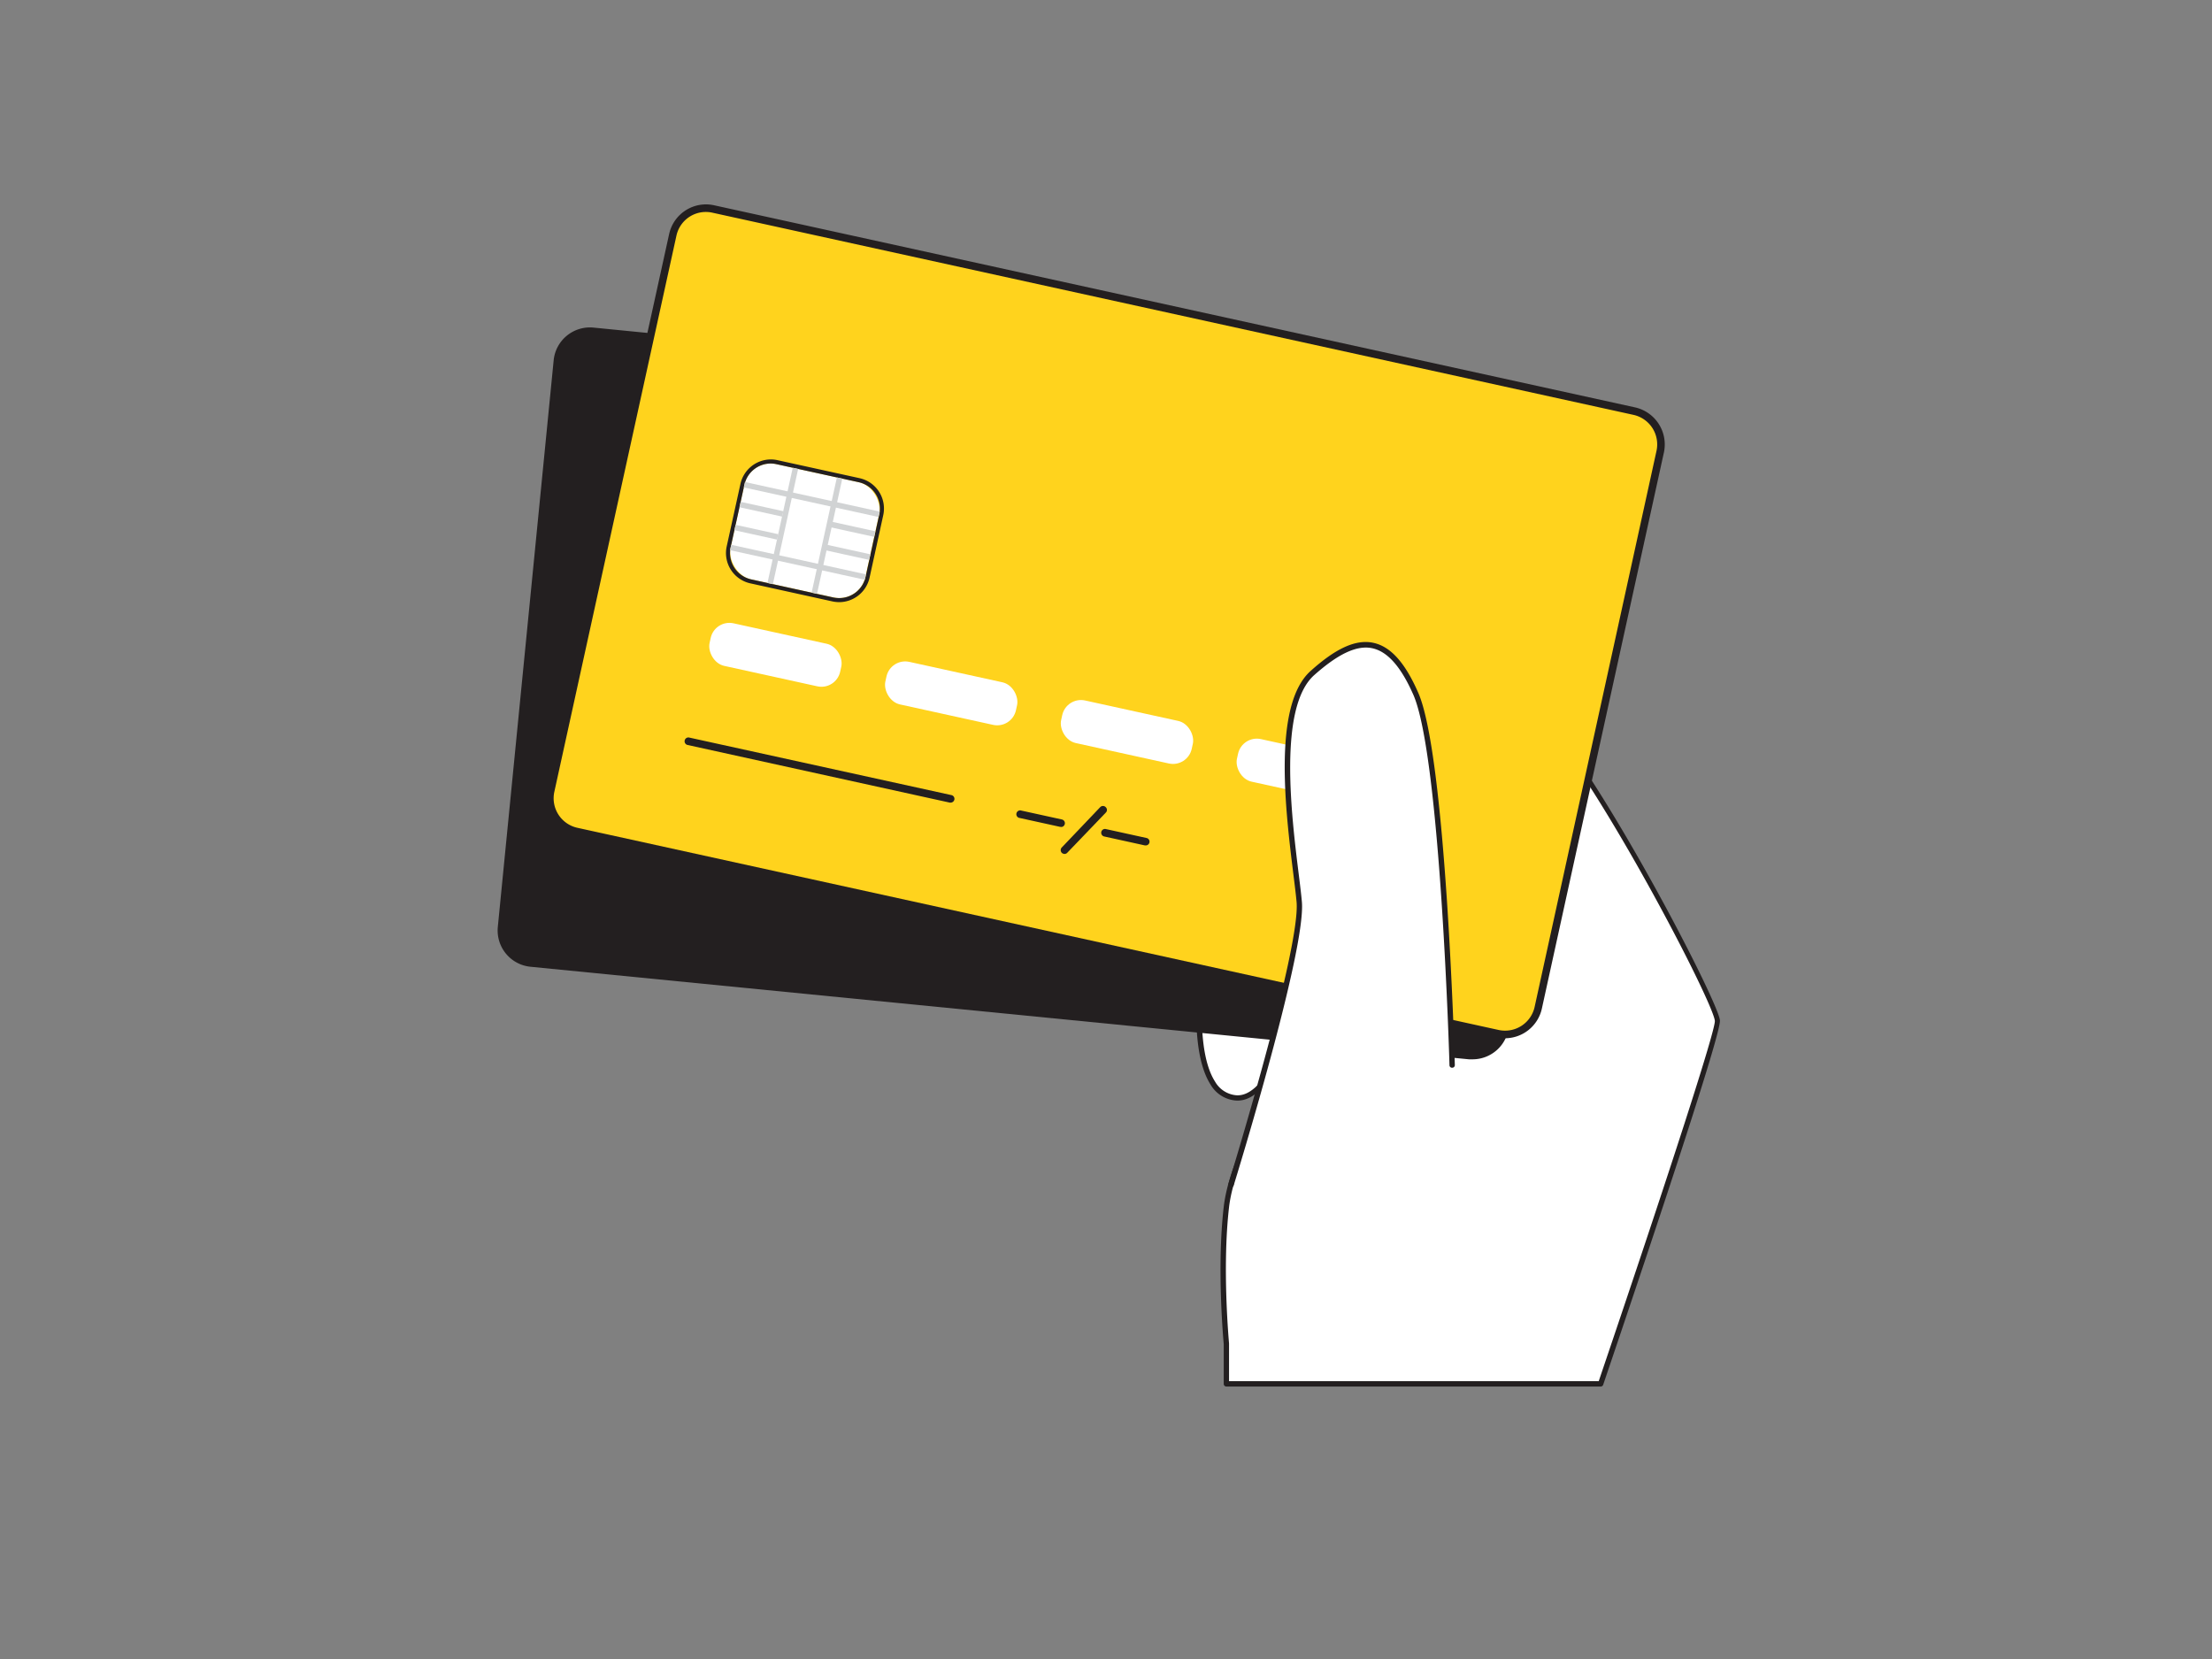<svg xmlns="http://www.w3.org/2000/svg" viewBox="0 0 400 300"><rect x="0" y="0" width="400" height="300" fill="#808080" stroke="none"/><g id="_392_credit_card_flatline" data-name="#392_credit_card_flatline"><path d="M223.54,198.53c2.89.2,5.16-2.79,7-5.5-2.38,3.59.69,8.7,3.33,11.11a24.12,24.12,0,0,0,7.73,4.41,35.49,35.49,0,0,0,13.86,2.54,23,23,0,0,0,13.21-4.53,22.74,22.74,0,0,0,8.12-14.24,33.17,33.17,0,0,0-1.81-16.49,14,14,0,0,0-2.49-4.63,13.1,13.1,0,0,0-5.95-3.46,30.41,30.41,0,0,0-9.37-1.45c-4.42,0-7.58-.29-11.55-2.12a53.35,53.35,0,0,0-9.64-3.48c-6.19-1.51-13.89-1.43-16.55,5.53S213.91,197.87,223.54,198.53Z" fill="#fff"/><path d="M254.36,211.59a36.62,36.62,0,0,1-13-2.59,24,24,0,0,1-7.88-4.51c-2.06-1.88-4.49-5.45-4.35-8.79-1.62,2-3.44,3.46-5.65,3.31h0a5.81,5.81,0,0,1-4.6-2.93c-4.45-7-2.16-24.27,0-30,3-8,12-7.07,17.11-5.83a53.43,53.43,0,0,1,9.73,3.51c3.83,1.77,6.82,2.06,11.35,2.08h.08a30.87,30.87,0,0,1,9.44,1.47,13.28,13.28,0,0,1,6.16,3.6,14.39,14.39,0,0,1,2.58,4.79,33.59,33.59,0,0,1,1.83,16.73,23.26,23.26,0,0,1-8.3,14.54,23.52,23.52,0,0,1-13.48,4.63Zm-23.46-18.3c-2.14,3.24.62,8.08,3.26,10.49a23.1,23.1,0,0,0,7.57,4.32,34.86,34.86,0,0,0,13.67,2.51,22.59,22.59,0,0,0,12.93-4.43,22.27,22.27,0,0,0,7.94-13.94A32.64,32.64,0,0,0,274.48,176a13.58,13.58,0,0,0-2.39-4.47,12.35,12.35,0,0,0-5.74-3.32,29.84,29.84,0,0,0-9.14-1.43h-.3c-4.44,0-7.62-.36-11.53-2.16a52.79,52.79,0,0,0-9.55-3.45c-4.79-1.16-13.22-2-16,5.23-2.08,5.46-4.34,22.58-.12,29.17a4.91,4.91,0,0,0,3.86,2.49h0c2.56.17,4.63-2.44,6.52-5.29h0a.49.49,0,0,1,.67-.14.48.48,0,0,1,.13.67Z" fill="#231f20"/><path d="M221.77,250.25h67.68c7.62-22.5,21.28-63.21,21.09-65.68-.27-3.42-25.29-51.89-36.09-59.53s-30.82,6.06-30.82,6.06l2.64,19.75,16.33-1.31,3.26,29.55s-15.64.21-23.55,5.48S223.09,207,221.77,218.29s0,24.76,0,24.76Z" fill="#fff"/><path d="M289.45,250.73H221.77a.48.48,0,0,1-.48-.48v-7.2c0-.09-1.31-13.57,0-24.82,1.35-11.6,12.73-28.71,20.76-34.06,7.2-4.8,20.42-5.46,23.27-5.55l-3.15-28.56-15.87,1.28a.49.49,0,0,1-.51-.42l-2.64-19.76a.49.49,0,0,1,.21-.46,64.1,64.1,0,0,1,11.46-5.94c8.47-3.3,15.35-3.33,19.91-.11,10.75,7.6,36,56.17,36.29,59.88.18,2.41-11.38,37.15-21.11,65.87A.48.48,0,0,1,289.45,250.73Zm-67.2-.48h0Zm0-.49H289.1c13.45-39.69,21.09-63.43,21-65.15-.29-3.67-25.26-51.66-35.89-59.17-9.77-6.92-27.71,4.38-30,5.89l2.53,19,15.88-1.28a.49.49,0,0,1,.52.43L266.34,179a.46.46,0,0,1-.12.37.48.48,0,0,1-.35.16c-.16,0-15.6.27-23.29,5.4s-19.05,22.31-20.33,33.37,0,24.53,0,24.66Z" fill="#231f20"/><path d="M282.5,83.11,272.41,185.57a6.14,6.14,0,0,1-6.72,5.52l-22.29-2.2L96,174.38a6.15,6.15,0,0,1-5.52-6.72L100.56,65.2a6.13,6.13,0,0,1,6.71-5.52l81.36,8L277,76.39A6.16,6.16,0,0,1,282.5,83.11Z" fill="#231f20"/><path d="M266.31,191.56l-.67,0L95.93,174.82a6.59,6.59,0,0,1-5.91-7.2l10.1-102.46a6.59,6.59,0,0,1,7.2-5.92L277,76a6.6,6.6,0,0,1,5.91,7.19h0L272.85,185.62a6.6,6.6,0,0,1-6.54,5.94ZM106.65,60.09A5.72,5.72,0,0,0,101,65.24L90.9,167.7A5.7,5.7,0,0,0,96,173.94l169.71,16.71a5.72,5.72,0,0,0,6.25-5.12L282.06,83.07a5.72,5.72,0,0,0-5.12-6.24L107.23,60.12A5.49,5.49,0,0,0,106.65,60.09Zm175.85,23h0Z" fill="#231f20"/><path d="M300.22,81.67,278.15,182.23a6.15,6.15,0,0,1-7.33,4.69L249,182.11,104.26,150.36A6.14,6.14,0,0,1,99.57,143L121.65,42.48A6.14,6.14,0,0,1,129,37.79l79.85,17.53,86.71,19A6.15,6.15,0,0,1,300.22,81.67Z" fill="#ffd31d"/><path d="M272.16,187.75a6.77,6.77,0,0,1-1.48-.16L104.11,151a6.83,6.83,0,0,1-5.21-8.14L121,42.33a6.82,6.82,0,0,1,8.13-5.21L295.68,73.67a6.87,6.87,0,0,1,5.21,8.14h0L278.82,182.38a6.84,6.84,0,0,1-6.66,5.37ZM127.63,38.33a5.44,5.44,0,0,0-5.31,4.29L100.24,143.19a5.47,5.47,0,0,0,4.16,6.5L271,186.25a5.47,5.47,0,0,0,6.51-4.17L299.55,81.52h0a5.47,5.47,0,0,0-4.17-6.5L128.82,38.46A5.36,5.36,0,0,0,127.63,38.33ZM300.22,81.67h0Z" fill="#231f20"/><rect x="133.07" y="85.31" width="24.96" height="21.34" rx="4.87" transform="translate(23.96 -28.97) rotate(12.38)" fill="#fff"/><path d="M139.36,83.82a4.66,4.66,0,0,1,1,.11l14.87,3.26A4.87,4.87,0,0,1,159,93l-2.48,11.32a4.88,4.88,0,0,1-4.76,3.83,5.43,5.43,0,0,1-1.05-.11l-14.86-3.27a4.87,4.87,0,0,1-3.72-5.8l2.49-11.32a4.88,4.88,0,0,1,4.76-3.83m0-.74h0a5.65,5.65,0,0,0-5.48,4.41l-2.49,11.32a5.61,5.61,0,0,0,4.28,6.68l14.86,3.27a6.22,6.22,0,0,0,1.21.13,5.65,5.65,0,0,0,5.48-4.41l2.48-11.32a5.62,5.62,0,0,0-4.28-6.69l-14.86-3.26a5.38,5.38,0,0,0-1.2-.13Z" fill="#231f20"/><rect x="130.88" y="94.61" width="21.34" height="1" transform="translate(18.31 212.98) rotate(-77.62)" fill="#d1d3d4"/><rect x="138.87" y="96.36" width="21.34" height="1" transform="translate(22.87 222.16) rotate(-77.62)" fill="#d1d3d4"/><rect x="146.29" y="77.84" width="1" height="24.96" transform="translate(27.1 214.34) rotate(-77.62)" fill="#d1d3d4"/><rect x="143.8" y="89.2" width="1" height="24.96" transform="translate(14.05 220.82) rotate(-77.62)" fill="#d1d3d4"/><rect x="137.18" y="88.12" width="1" height="7.91" transform="translate(18.23 206.82) rotate(-77.62)" fill="#d1d3d4"/><rect x="136.26" y="92.28" width="1" height="7.91" transform="translate(13.45 209.19) rotate(-77.62)" fill="#d1d3d4"/><rect x="153.58" y="91.48" width="1.03" height="8.39" transform="translate(27.61 225.68) rotate(-77.62)" fill="#d1d3d4"/><rect x="152.67" y="95.64" width="1.03" height="8.39" transform="translate(22.83 228.06) rotate(-77.62)" fill="#d1d3d4"/><rect x="128.14" y="114.47" width="24.18" height="7.88" rx="3.47" transform="translate(28.64 -27.31) rotate(12.38)" fill="#fff"/><rect x="159.92" y="121.44" width="24.18" height="7.88" rx="3.47" transform="translate(30.88 -33.96) rotate(12.38)" fill="#fff"/><rect x="191.71" y="128.42" width="24.18" height="7.88" rx="3.47" transform="translate(33.11 -40.61) rotate(12.38)" fill="#fff"/><rect x="223.5" y="135.4" width="24.18" height="7.88" rx="3.47" transform="translate(35.35 -47.26) rotate(12.38)" fill="#fff"/><path d="M171.9,145.14a.36.36,0,0,1-.14,0L124.27,134.7a.69.69,0,0,1,.3-1.34l47.48,10.42a.69.69,0,0,1,.53.82A.7.7,0,0,1,171.9,145.14Z" fill="#231f20"/><path d="M191.89,149.53l-.15,0-7.33-1.61a.69.69,0,1,1,.29-1.34l7.34,1.61a.69.69,0,0,1-.15,1.36Z" fill="#231f20"/><path d="M207.14,152.87H207l-7.33-1.61a.69.69,0,0,1-.52-.82.68.68,0,0,1,.82-.52l7.33,1.61a.68.68,0,0,1-.15,1.35Z" fill="#231f20"/><path d="M192.5,154.42a.75.75,0,0,1-.48-.19.7.7,0,0,1,0-1l6.93-7.27a.69.69,0,0,1,1,0,.68.68,0,0,1,0,1L193,154.2A.68.68,0,0,1,192.5,154.42Z" fill="#231f20"/><path d="M222.6,214.2s13.13-42.54,12.34-51.23-5.53-34.24,2.37-41.35S251,114,256,125.3s6.59,67.17,6.59,67.17" fill="#fff"/><path d="M222.6,214.68l-.14,0a.48.48,0,0,1-.32-.6c.13-.43,13.09-42.55,12.32-51-.12-1.32-.33-3-.58-5-1.41-11.43-3.78-30.55,3.11-36.74,4.61-4.15,8.22-5.77,11.35-5.1s5.74,3.59,8.11,9c5,11.28,6.56,65.07,6.63,67.35a.47.47,0,0,1-.47.49.46.46,0,0,1-.5-.46c0-.56-1.63-55.88-6.54-67-2.23-5.06-4.66-7.81-7.43-8.4s-6.15,1-10.51,4.88c-6.51,5.85-4.09,25.4-2.79,35.9.25,2,.46,3.71.58,5.05.79,8.69-11.82,49.67-12.36,51.41A.47.47,0,0,1,222.6,214.68Z" fill="#231f20"/></g></svg>